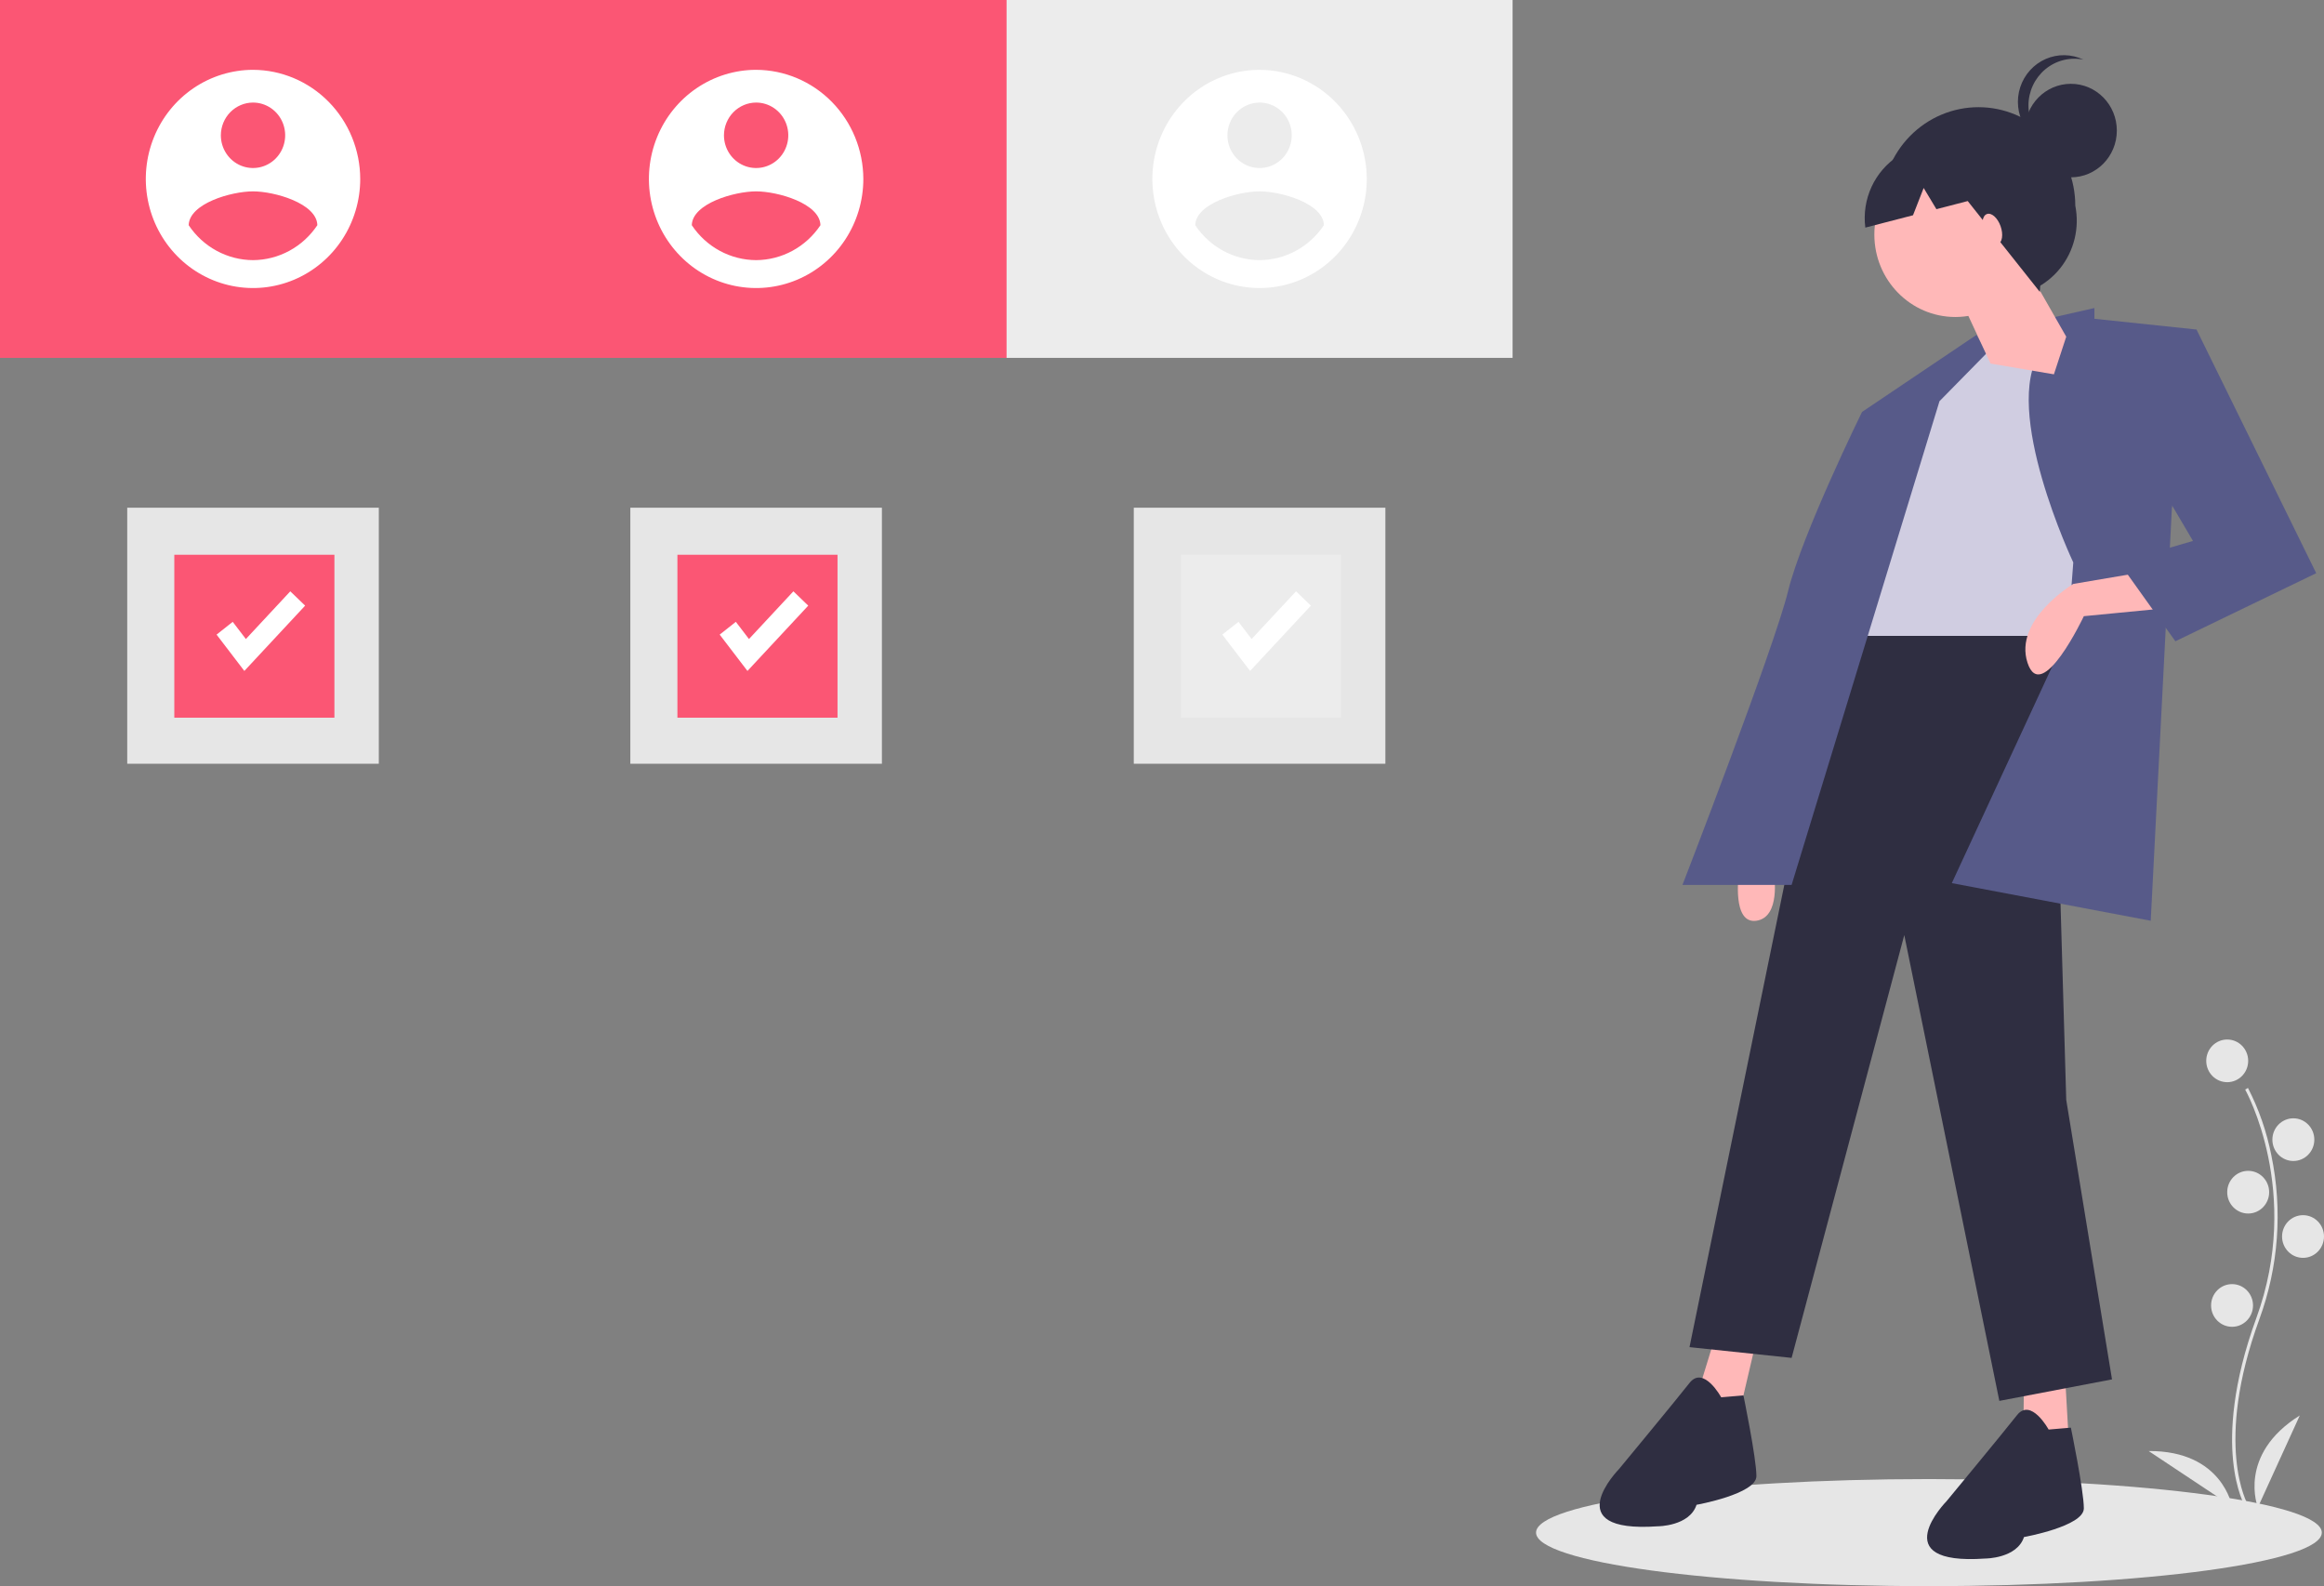 <svg
    id="super-user-svg"
 width="781" height="533" viewBox="0 0 781 533" fill="none" xmlns="http://www.w3.org/2000/svg">
<rect x="0" y="0" width="781" height="533" fill="#808080" stroke="none"/>
<g id="superUsergrant">
<g id="plant">
<path id="Vector" d="M754.516 506.271C754.392 506.064 751.458 501.08 750.441 490.73C749.509 481.234 750.108 465.229 758.265 442.902C773.719 400.606 754.704 366.479 754.51 366.139L755.448 365.586C759.109 372.715 761.754 380.339 763.302 388.228C767.132 406.597 765.737 425.696 759.282 443.287C743.855 485.511 755.324 505.499 755.442 505.696L754.516 506.271Z" fill="#E6E6E6"/>
<path id="Vector_2" d="M748.474 363.656C752.366 363.656 755.521 360.445 755.521 356.484C755.521 352.524 752.366 349.313 748.474 349.313C744.582 349.313 741.427 352.524 741.427 356.484C741.427 360.445 744.582 363.656 748.474 363.656Z" fill="#E6E6E6"/>
<path id="Vector_3" d="M770.7 390.135C774.592 390.135 777.748 386.925 777.748 382.964C777.748 379.003 774.592 375.792 770.7 375.792C766.808 375.792 763.653 379.003 763.653 382.964C763.653 386.925 766.808 390.135 770.7 390.135Z" fill="#E6E6E6"/>
<path id="Vector_4" d="M755.521 407.788C759.413 407.788 762.569 404.578 762.569 400.617C762.569 396.656 759.413 393.445 755.521 393.445C751.629 393.445 748.474 396.656 748.474 400.617C748.474 404.578 751.629 407.788 755.521 407.788Z" fill="#E6E6E6"/>
<path id="Vector_5" d="M773.953 422.683C777.845 422.683 781 419.472 781 415.512C781 411.551 777.845 408.34 773.953 408.34C770.061 408.34 766.905 411.551 766.905 415.512C766.905 419.472 770.061 422.683 773.953 422.683Z" fill="#E6E6E6"/>
<path id="Vector_6" d="M750.1 445.853C753.992 445.853 757.147 442.642 757.147 438.681C757.147 434.72 753.992 431.51 750.1 431.51C746.208 431.51 743.053 434.72 743.053 438.681C743.053 442.642 746.208 445.853 750.1 445.853Z" fill="#E6E6E6"/>
<path id="Vector_7" d="M758.774 506.535C758.774 506.535 751.726 488.882 772.868 475.642L758.774 506.535Z" fill="#E6E6E6"/>
<path id="Vector_8" d="M750.107 506.215C750.107 506.215 746.899 487.442 722.075 487.603L750.107 506.215Z" fill="#E6E6E6"/>
</g>
<path id="Vector_9" d="M648.233 533C721.151 533 780.263 524.946 780.263 515.011C780.263 505.076 721.151 497.022 648.233 497.022C575.315 497.022 516.203 505.076 516.203 515.011C516.203 524.946 575.315 533 648.233 533Z" fill="#E6E6E6"/>
<path id="Vector_10" d="M584.338 293.751C584.338 293.751 581.972 310.608 590.254 309.404C598.536 308.2 596.17 293.751 596.17 293.751H584.338Z" fill="#FFB8B8"/>
<path id="Vector_11" d="M576.055 450.279L570.139 469.544L584.338 475.564L590.254 450.279H576.055Z" fill="#FFB8B8"/>
<path id="Vector_12" d="M680.178 462.859L679.95 483.041L695.25 484.656L693.777 458.708L680.178 462.859Z" fill="#FFB8B8"/>
<path id="Vector_13" d="M618.651 204.651L689.643 207.059L694.377 369.607L709.758 463.523L671.896 470.748L639.949 314.22L602.086 456.299L567.773 452.687L618.651 204.651Z" fill="#2F2E41"/>
<path id="Vector_14" d="M578.422 469.544C578.422 469.544 572.506 458.707 567.773 464.727C563.04 470.748 544.109 493.625 544.109 493.625C544.109 493.625 522.811 515.298 557.124 512.89C557.124 512.89 567.773 512.89 570.139 505.665C570.139 505.665 590.254 502.053 590.254 496.033C590.254 490.013 585.895 468.907 585.895 468.907L578.422 469.544Z" fill="#2F2E41"/>
<path id="Vector_15" d="M688.46 480.38C688.46 480.38 682.544 469.544 677.811 475.564C673.078 481.584 654.147 504.461 654.147 504.461C654.147 504.461 632.849 526.134 667.162 523.726C667.162 523.726 677.811 523.726 680.178 516.502C680.178 516.502 700.292 512.89 700.292 506.869C700.292 500.849 695.934 479.744 695.934 479.744L688.46 480.38Z" fill="#2F2E41"/>
<path id="Vector_16" d="M700.884 118.561L658.288 117.357L633.441 146.255C633.441 146.255 610.96 169.132 621.609 185.988V213.682H690.235L707.983 166.723L700.884 118.561Z" fill="#D0CDE1"/>
<path id="Vector_17" d="M696.743 188.999C696.743 188.999 672.426 137.574 685.768 118.134L690.593 106.521L703.842 103.51V107.123L738.155 110.735L729.872 170.938L722.773 309.404L655.922 296.762L694.968 212.478L696.743 188.999Z" fill="#575A89"/>
<path id="Vector_18" d="M664.204 112.541L625.75 138.428C625.75 138.428 605.636 179.366 600.903 198.631C596.17 217.896 565.407 297.364 565.407 297.364H602.086L651.781 134.816L667.754 118.561L664.204 112.541Z" fill="#575A89"/>
<path id="Vector_19" d="M718.04 192.611L696.743 196.223C696.743 196.223 676.628 208.263 681.361 222.712C686.094 237.161 700.292 207.059 700.292 207.059L725.14 204.651L718.04 192.611Z" fill="#FFB8B8"/>
<path id="Vector_20" d="M728.69 115.551L738.155 110.735L778.384 192.611L731.055 215.488L712.125 188.999L736.971 181.774L719.223 151.673L728.69 115.551Z" fill="#575A89"/>
<g id="head">
<path id="Vector_21" d="M663.364 101.905L673.029 99.494C676.718 99.494 680.361 98.66 683.694 97.051C687.027 95.442 689.967 93.1 692.301 90.193C694.636 87.286 696.306 83.887 697.191 80.243C698.075 76.598 698.153 72.799 697.418 69.12V69.12C697.418 60.34 693.991 51.92 687.89 45.712C681.789 39.504 673.515 36.016 664.887 36.016H664.887C660.615 36.016 656.385 36.872 652.438 38.536C648.491 40.199 644.905 42.638 641.884 45.712C638.863 48.786 636.467 52.435 634.832 56.452C633.197 60.468 632.356 64.773 632.356 69.12C631.111 73.55 631.031 78.235 632.124 82.706C633.217 87.177 635.445 91.277 638.585 94.597C641.725 97.916 645.666 100.339 650.015 101.621C654.363 102.904 658.967 103.001 663.364 101.905Z" fill="#2F2E41"/>
<path id="Vector_22" d="M679.586 87.255L694.377 113.143L690.235 125.786L668.938 122.173L658.288 99.296L679.586 87.255Z" fill="#FFB8B8"/>
<path id="Vector_23" d="M695.94 59.589C704.467 59.589 711.38 52.554 711.38 43.876C711.38 35.198 704.467 28.164 695.94 28.164C687.412 28.164 680.499 35.198 680.499 43.876C680.499 52.554 687.412 59.589 695.94 59.589Z" fill="#2F2E41"/>
<path id="Vector_24" d="M681.683 35.448C681.681 33.124 682.187 30.828 683.164 28.727C684.14 26.626 685.563 24.771 687.329 23.297C689.094 21.823 691.16 20.767 693.376 20.203C695.592 19.64 697.903 19.584 700.143 20.04C698.166 19.093 696.014 18.583 693.829 18.545C691.644 18.508 689.476 18.942 687.469 19.821C685.462 20.699 683.661 22.001 682.185 23.641C680.709 25.281 679.592 27.221 678.908 29.333C678.224 31.445 677.989 33.68 678.218 35.892C678.446 38.103 679.134 40.24 680.235 42.16C681.335 44.081 682.825 45.742 684.603 47.034C686.382 48.325 688.41 49.217 690.553 49.651C687.902 48.385 685.66 46.376 684.09 43.861C682.519 41.346 681.684 38.428 681.683 35.448Z" fill="#2F2E41"/>
<path id="Vector_25" d="M657.105 106.521C672.135 106.521 684.319 94.122 684.319 78.827C684.319 63.533 672.135 51.134 657.105 51.134C642.075 51.134 629.891 63.533 629.891 78.827C629.891 94.122 642.075 106.521 657.105 106.521Z" fill="#FFB8B8"/>
<path id="Vector_26" d="M674.829 45.999L654.009 42.126L638.013 52.356C634.08 54.871 630.939 58.482 628.961 62.758C626.984 67.035 626.253 71.8 626.856 76.487L642.884 72.331L646.463 63.165L650.748 70.292L661.273 67.563L685.502 98.092L687.444 68.6L674.829 45.999Z" fill="#2F2E41"/>
</g>
<g id="user-1">
<path id="border" d="M127.302 170.608H42.754V256.645H127.302V170.608Z" fill="#E6E6E6"/>
<g id="user-color">
<path id="tick-box" d="M112.383 186.418H58.58V241.169H112.383V186.418Z" fill="#FB5674"/>
<path id="user-box" d="M170.056 0H0V120.257H170.056V0Z" fill="#FB5674"/>
</g>
<path id="user" d="M85.028 23.465C77.902 23.465 70.936 25.615 65.011 29.644C59.087 33.672 54.469 39.398 51.742 46.098C49.015 52.797 48.301 60.169 49.691 67.281C51.082 74.393 54.513 80.926 59.552 86.053C64.591 91.181 71.01 94.673 77.999 96.088C84.988 97.502 92.232 96.776 98.816 94.001C105.399 91.226 111.026 86.527 114.985 80.498C118.944 74.468 121.057 67.38 121.057 60.128C121.029 50.413 117.224 41.104 110.473 34.235C103.723 27.365 94.575 23.493 85.028 23.465V23.465ZM85.028 34.464C87.166 34.464 89.255 35.109 91.033 36.318C92.81 37.526 94.196 39.244 95.014 41.254C95.832 43.264 96.046 45.475 95.629 47.609C95.212 49.742 94.182 51.702 92.671 53.24C91.159 54.779 89.233 55.826 87.137 56.251C85.04 56.675 82.867 56.457 80.892 55.625C78.917 54.792 77.228 53.382 76.041 51.574C74.853 49.765 74.219 47.638 74.219 45.463C74.229 42.549 75.371 39.757 77.396 37.696C79.421 35.636 82.164 34.474 85.028 34.464V34.464ZM85.028 87.415C80.758 87.395 76.558 86.315 72.79 84.269C69.023 82.224 65.804 79.274 63.411 75.675C63.584 68.343 77.822 64.306 85.028 64.306C92.234 64.306 106.472 68.343 106.645 75.675C104.249 79.271 101.029 82.219 97.263 84.264C93.496 86.31 89.297 87.391 85.028 87.415V87.415Z" fill="white"/>
<path id="tick" d="M82.114 225.463L72.783 213.254L78.209 208.959L82.627 214.739L97.552 198.707L102.543 203.518L82.114 225.463Z" fill="white"/>
</g>
<path id="Vector_27" d="M671.348 82.114C672.883 81.546 673.313 78.805 672.309 75.993C671.304 73.18 669.245 71.361 667.71 71.929C666.174 72.497 665.744 75.237 666.749 78.05C667.753 80.862 669.813 82.681 671.348 82.114Z" fill="#FFB8B8"/>
<g id="user-2">
<path id="border_2" d="M296.375 170.608H211.828V256.645H296.375V170.608Z" fill="#E6E6E6"/>
<g id="user-color">
<path id="tick-box_2" d="M281.456 186.418H227.653V241.169H281.456V186.418Z" fill="#FB5674"/>
<path id="user-box_2" d="M339.13 0H169.074V120.257H339.13V0Z" fill="#FB5674"/>
</g>
<path id="user_2" d="M254.102 23.465C246.976 23.465 240.01 25.615 234.085 29.644C228.16 33.672 223.542 39.398 220.815 46.098C218.088 52.797 217.375 60.169 218.765 67.281C220.155 74.393 223.587 80.926 228.625 86.053C233.664 91.181 240.084 94.673 247.073 96.088C254.062 97.502 261.306 96.776 267.889 94.001C274.473 91.226 280.1 86.527 284.058 80.498C288.017 74.468 290.13 67.38 290.13 60.128C290.102 50.413 286.298 41.104 279.547 34.235C272.796 27.365 263.648 23.493 254.102 23.465V23.465ZM254.102 34.464C256.239 34.464 258.329 35.109 260.107 36.318C261.884 37.526 263.269 39.244 264.088 41.254C264.906 43.264 265.12 45.475 264.703 47.609C264.286 49.742 263.256 51.702 261.745 53.24C260.233 54.779 258.307 55.826 256.21 56.251C254.114 56.675 251.94 56.457 249.965 55.625C247.99 54.792 246.302 53.382 245.115 51.574C243.927 49.765 243.293 47.638 243.293 45.463C243.303 42.549 244.444 39.757 246.469 37.696C248.494 35.636 251.238 34.474 254.102 34.464V34.464ZM254.102 87.415C249.832 87.395 245.631 86.315 241.864 84.269C238.097 82.224 234.878 79.274 232.484 75.675C232.658 68.343 246.896 64.306 254.102 64.306C261.307 64.306 275.546 68.343 275.719 75.675C273.323 79.271 270.103 82.219 266.336 84.264C262.57 86.31 258.371 87.391 254.102 87.415V87.415Z" fill="white"/>
<path id="tick_2" d="M251.188 225.463L241.857 213.254L247.283 208.959L251.701 214.739L266.626 198.707L271.617 203.518L251.188 225.463Z" fill="white"/>
</g>
<g id="blankUser">
<path id="Vector_28" d="M508.32 0H338.264V120.257H508.32V0Z" fill="#ececec"/>
<path id="Vector_29" d="M423.292 23.465C416.166 23.465 409.2 25.615 403.275 29.644C397.351 33.672 392.733 39.398 390.006 46.098C387.279 52.797 386.565 60.169 387.955 67.281C389.346 74.393 392.777 80.926 397.816 86.053C402.854 91.181 409.274 94.673 416.263 96.088C423.252 97.502 430.496 96.776 437.08 94.001C443.663 91.226 449.29 86.527 453.249 80.498C457.208 74.468 459.321 67.38 459.321 60.128C459.293 50.413 455.488 41.104 448.737 34.235C441.987 27.365 432.839 23.493 423.292 23.465V23.465ZM423.292 34.464C425.43 34.464 427.519 35.109 429.297 36.318C431.074 37.526 432.46 39.244 433.278 41.254C434.096 43.264 434.31 45.475 433.893 47.609C433.476 49.742 432.446 51.702 430.935 53.24C429.423 54.779 427.497 55.826 425.401 56.251C423.304 56.675 421.131 56.457 419.156 55.625C417.181 54.792 415.493 53.382 414.305 51.574C413.117 49.765 412.483 47.638 412.483 45.463C412.493 42.549 413.635 39.757 415.66 37.696C417.685 35.636 420.428 34.474 423.292 34.464ZM423.292 87.415C419.022 87.395 414.822 86.315 411.055 84.269C407.288 82.224 404.068 79.274 401.675 75.675C401.848 68.343 416.086 64.306 423.292 64.306C430.498 64.306 444.736 68.343 444.909 75.675C442.513 79.271 439.293 82.219 435.527 84.264C431.76 86.31 427.561 87.391 423.292 87.415V87.415Z" fill="white"/>
<path id="Vector_30" d="M465.566 170.608H381.018V256.645H465.566V170.608Z" fill="#E6E6E6"/>
<path id="Vector_31" d="M450.647 186.418H396.844V241.169H450.647V186.418Z" fill="#ececec"/>
<path id="Vector_32" d="M420.105 225.463L410.775 213.254L416.201 208.959L420.62 214.739L435.544 198.707L440.535 203.518L420.105 225.463Z" fill="#ffff"/>
</g>
</g>
</svg>
